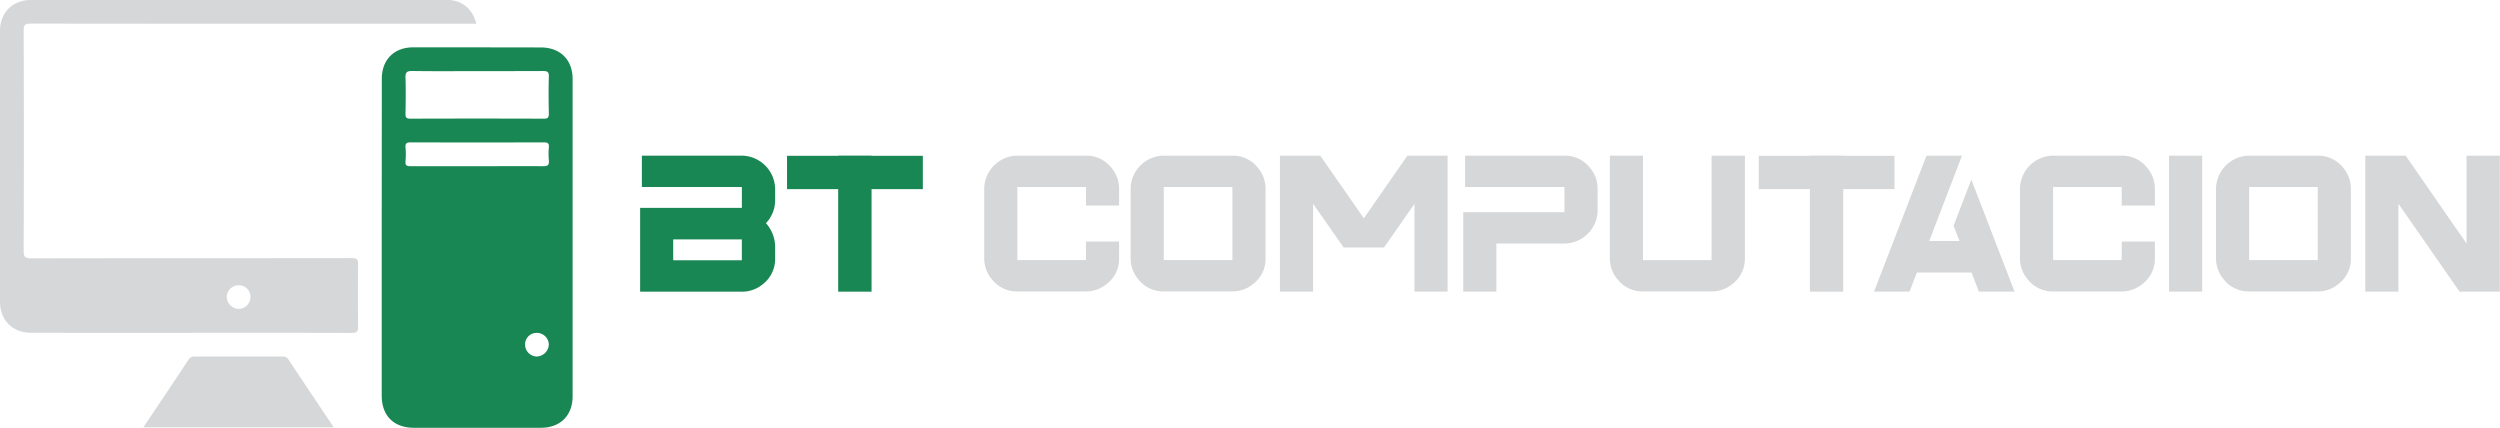 <svg xmlns="http://www.w3.org/2000/svg" viewBox="0 0 1267.84 216.95"><defs><style>.cls-1{fill:#d6d7d8;}.cls-2{fill:#198754;}</style></defs><g id="Capa_2" data-name="Capa 2"><g id="Capa_1-2" data-name="Capa 1"><path class="cls-1" d="M169.26,216.72c-7.84-11.72-15.45-23-23-34.41a3.09,3.09,0,0,0-3-1.51q-22.18,0-44.37,0a3.42,3.42,0,0,0-3.3,1.64c-7.53,11.36-15.12,22.68-22.89,34.29Z"/><path class="cls-2" d="M193.58,120.49q0,40,0,80.08c0,10.27,6.1,16.37,16.36,16.37h64.4c9.8,0,16.06-6.24,16.06-16q0-80.41,0-160.82c0-9.78-6.24-16-16-16.06Q242,24,209.63,24c-9.81,0-16,6.26-16,16Zm72.71,54.44a5.82,5.82,0,0,1,5.62-6.1,6.07,6.07,0,0,1,6.41,5.75,6.31,6.31,0,0,1-6.06,6.22A6.07,6.07,0,0,1,266.29,174.93ZM205.65,81.77a39.91,39.91,0,0,0,0-7c-.17-2.15.67-2.57,2.65-2.57q33.69.1,67.38,0c2,0,2.86.37,2.67,2.54a35.39,35.39,0,0,0,0,6.67c.25,2.46-.79,2.9-3,2.88-11.12-.09-22.24,0-33.36,0s-22.46,0-33.69,0C206.38,84.31,205.45,84,205.65,81.77ZM209,36c11,.18,22,.07,33,.07s22.23,0,33.34-.05c2.2,0,3.09.38,3,2.85-.19,6.22-.15,12.45,0,18.67,0,2-.42,2.65-2.53,2.64q-33.84-.12-67.67,0c-2.2,0-2.53-.74-2.49-2.68.12-6,.19-12,0-18C205.53,36.82,206.16,36,209,36Z"/><path class="cls-1" d="M0,152.86c0,9.53,6.25,15.89,15.86,15.91q49.56.09,99.12,0c21.13,0,42.27,0,63.4.08,2.69,0,3.27-.76,3.23-3.32q-.21-15.67,0-31.36c0-2.63-.64-3.28-3.29-3.28-54.17.09-108.35,0-162.52.13-3,0-3.81-.7-3.8-3.77Q12.2,71.39,12,15.5c0-3.09.92-3.53,3.69-3.53q111.3.12,222.59.07h3.26C239.9,4.85,234.47.27,227.62,0H15.71C6.35,0,0,6.35,0,15.71Q0,84.28,0,152.86Zm115-2.17a6,6,0,0,1,5.92-6,5.8,5.8,0,0,1,6.08,5.73,6,6,0,0,1-6,6.22A6.19,6.19,0,0,1,115,150.69Z"/><path class="cls-2" d="M325.52,78.93h50.69A17.16,17.16,0,0,1,393.1,95.82v5.85a16.76,16.76,0,0,1-4.66,11.51,18.06,18.06,0,0,1,4.66,12v5.94A16.06,16.06,0,0,1,387,144a16.43,16.43,0,0,1-10.77,3.93h-51.6V105.41h51.6V94.82H325.52ZM341.41,132h34.8V121.4h-34.8Z"/><path class="cls-2" d="M425.07,95.92H399.13V79h25.94v-.09H442V79h26v16.9H442v52H425.07Z"/><path class="cls-1" d="M550.73,122.49h16.81V131a15.9,15.9,0,0,1-6.12,12.87,16.34,16.34,0,0,1-10.69,3.93H515.94a15.92,15.92,0,0,1-12.88-6.12A16.31,16.31,0,0,1,499.13,131V95.82a17,17,0,0,1,16.81-16.89h34.79a16.08,16.08,0,0,1,12.88,6.12,16.43,16.43,0,0,1,3.93,10.77v8.41H550.73V94.82H515.94V131.9h34.79Z"/><path class="cls-1" d="M573.38,131V95.82a17,17,0,0,1,16.81-16.89H625a16.08,16.08,0,0,1,12.88,6.12,16.43,16.43,0,0,1,3.93,10.77V131a15.9,15.9,0,0,1-6.12,12.87A16.34,16.34,0,0,1,625,147.79H590.19a15.92,15.92,0,0,1-12.88-6.12A16.31,16.31,0,0,1,573.38,131Zm16.81-36.17V131.9H625V94.82Z"/><path class="cls-1" d="M717.32,147.88V103.4l-15.44,22.11H681.42l-15.52-22.2v44.57H649.09V78.93h20.46l22.1,31.78,22.1-31.78h20.46l-.09.09v68.86Z"/><path class="cls-1" d="M743,94.82V78.93h50.41a16.08,16.08,0,0,1,12.88,6.12,16.43,16.43,0,0,1,3.93,10.77V106.6a17,17,0,0,1-16.81,16.9H758.87v24.38h-16.8V107.61h51.32V94.82Z"/><path class="cls-1" d="M884.9,78.93V131a16.08,16.08,0,0,1-6.12,12.87A16.41,16.41,0,0,1,868,147.79h-34.8a15.92,15.92,0,0,1-12.88-6.12A16.36,16.36,0,0,1,816.41,131V78.93h16.8v53H868v-53Z"/><path class="cls-1" d="M917.87,95.92H891.94V79h25.93v-.09h16.9V79h26v16.9h-26v52h-16.9Z"/><path class="cls-1" d="M950.39,147.88,977,78.93h18l-16.62,43.29h15.35l-3-7.76,9-23.38,21.92,56.8h-18.08l-3.75-9.68H972.12l-3.74,9.68Z"/><path class="cls-1" d="M1076,122.49h16.81V131a15.9,15.9,0,0,1-6.12,12.87,16.34,16.34,0,0,1-10.69,3.93h-34.79a15.92,15.92,0,0,1-12.88-6.12,16.31,16.31,0,0,1-3.93-10.68V95.82a17,17,0,0,1,16.81-16.89H1076a16.08,16.08,0,0,1,12.88,6.12,16.43,16.43,0,0,1,3.93,10.77v8.41H1076V94.82h-34.79V131.9H1076Z"/><path class="cls-1" d="M1100,78.93h16.81v68.95H1100Z"/><path class="cls-1" d="M1123.82,131V95.82a17,17,0,0,1,16.8-16.89h34.8a16.08,16.08,0,0,1,12.87,6.12,16.43,16.43,0,0,1,3.93,10.77V131a15.9,15.9,0,0,1-6.12,12.87,16.31,16.31,0,0,1-10.68,3.93h-34.8a15.92,15.92,0,0,1-12.88-6.12A16.36,16.36,0,0,1,1123.82,131Zm16.8-36.17V131.9h34.8V94.82Z"/><path class="cls-1" d="M1216.33,103.31v44.57h-16.8V78.93H1220l30.87,44.57V78.93h16.89v68.86l.09.09h-20.55Z"/></g></g></svg>